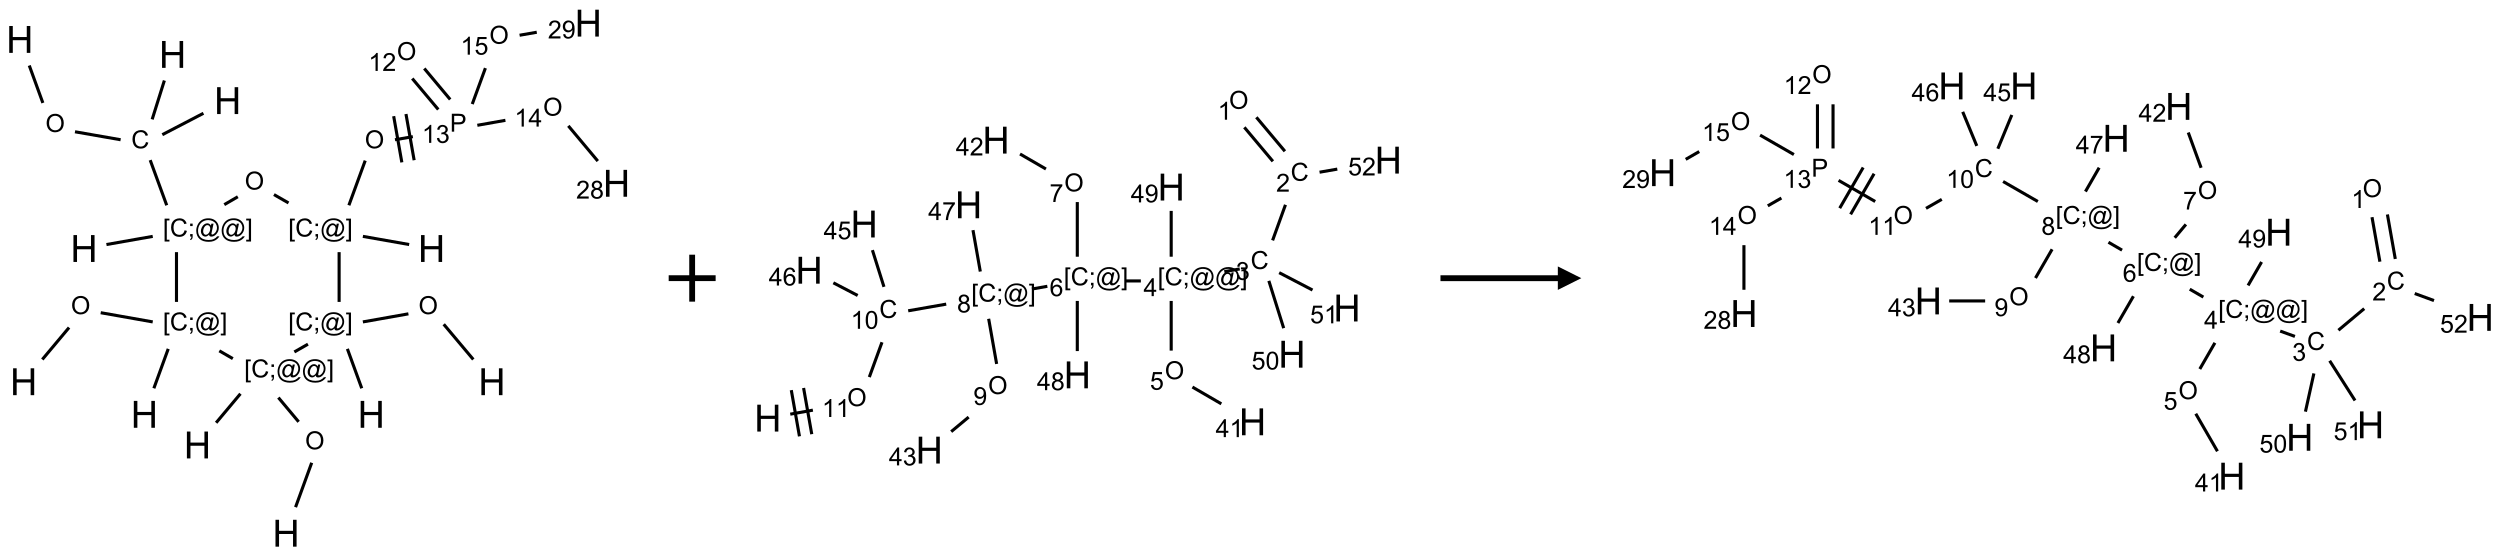 <?xml version="1.0" encoding="UTF-8"?>
<svg xmlns="http://www.w3.org/2000/svg" xmlns:xlink="http://www.w3.org/1999/xlink" width="1065" height="237" viewBox="0 0 1065 237">
<defs>
<g>
<g id="glyph-0-0">
<path d="M 2 0 L 2 -10 L 10 -10 L 10 0 Z M 2.25 -0.25 L 9.75 -0.25 L 9.75 -9.75 L 2.25 -9.75 Z M 2.25 -0.25 "/>
</g>
<g id="glyph-0-1">
<path d="M 1.281 0 L 1.281 -11.453 L 2.797 -11.453 L 2.797 -6.75 L 8.75 -6.75 L 8.75 -11.453 L 10.266 -11.453 L 10.266 0 L 8.75 0 L 8.75 -5.398 L 2.797 -5.398 L 2.797 0 Z M 1.281 0 "/>
</g>
<g id="glyph-1-0">
<path d="M 1.332 0 L 1.332 -6.668 L 6.668 -6.668 L 6.668 0 Z M 1.5 -0.168 L 6.5 -0.168 L 6.5 -6.5 L 1.5 -6.5 Z M 1.5 -0.168 "/>
</g>
<g id="glyph-1-1">
<path d="M 0.516 -3.719 C 0.516 -4.984 0.855 -5.977 1.535 -6.695 C 2.215 -7.414 3.094 -7.77 4.172 -7.77 C 4.875 -7.77 5.512 -7.602 6.078 -7.266 C 6.645 -6.93 7.074 -6.461 7.371 -5.855 C 7.668 -5.254 7.816 -4.57 7.816 -3.809 C 7.816 -3.035 7.66 -2.34 7.348 -1.73 C 7.035 -1.117 6.594 -0.656 6.02 -0.34 C 5.449 -0.027 4.828 0.129 4.168 0.129 C 3.449 0.129 2.805 -0.043 2.238 -0.391 C 1.672 -0.738 1.246 -1.211 0.953 -1.812 C 0.66 -2.414 0.516 -3.047 0.516 -3.719 Z M 1.559 -3.703 C 1.559 -2.781 1.805 -2.059 2.301 -1.527 C 2.793 -1 3.414 -0.734 4.16 -0.734 C 4.922 -0.734 5.547 -1 6.039 -1.535 C 6.531 -2.07 6.777 -2.828 6.777 -3.812 C 6.777 -4.434 6.672 -4.977 6.461 -5.441 C 6.25 -5.902 5.945 -6.262 5.539 -6.52 C 5.133 -6.773 4.68 -6.902 4.176 -6.902 C 3.461 -6.902 2.848 -6.656 2.332 -6.164 C 1.816 -5.672 1.559 -4.852 1.559 -3.703 Z M 1.559 -3.703 "/>
</g>
<g id="glyph-1-2">
<path d="M 6.27 -2.676 L 7.281 -2.422 C 7.07 -1.594 6.688 -0.961 6.137 -0.523 C 5.586 -0.086 4.914 0.129 4.121 0.129 C 3.297 0.129 2.629 -0.039 2.113 -0.371 C 1.598 -0.707 1.203 -1.191 0.934 -1.828 C 0.664 -2.465 0.531 -3.145 0.531 -3.875 C 0.531 -4.672 0.684 -5.363 0.988 -5.957 C 1.293 -6.547 1.723 -6.996 2.285 -7.305 C 2.844 -7.613 3.461 -7.766 4.137 -7.766 C 4.898 -7.766 5.543 -7.57 6.062 -7.184 C 6.582 -6.793 6.945 -6.246 7.152 -5.543 L 6.156 -5.309 C 5.98 -5.863 5.723 -6.266 5.387 -6.52 C 5.051 -6.773 4.625 -6.902 4.113 -6.902 C 3.527 -6.902 3.039 -6.762 2.645 -6.48 C 2.25 -6.199 1.973 -5.82 1.812 -5.348 C 1.652 -4.871 1.574 -4.383 1.574 -3.879 C 1.574 -3.23 1.668 -2.664 1.855 -2.18 C 2.047 -1.695 2.34 -1.332 2.738 -1.094 C 3.137 -0.855 3.57 -0.734 4.035 -0.734 C 4.602 -0.734 5.082 -0.898 5.473 -1.223 C 5.867 -1.551 6.133 -2.035 6.27 -2.676 Z M 6.27 -2.676 "/>
</g>
<g id="glyph-1-3">
<path d="M 0.723 2.121 L 0.723 -7.637 L 2.793 -7.637 L 2.793 -6.859 L 1.66 -6.859 L 1.66 1.344 L 2.793 1.344 L 2.793 2.121 Z M 0.723 2.121 "/>
</g>
<g id="glyph-1-4">
<path d="M 0.949 -4.465 L 0.949 -5.531 L 2.016 -5.531 L 2.016 -4.465 Z M 0.949 0 L 0.949 -1.066 L 2.016 -1.066 L 2.016 0 C 2.016 0.391 1.945 0.711 1.809 0.949 C 1.668 1.191 1.449 1.379 1.145 1.512 L 0.887 1.109 C 1.082 1.023 1.23 0.895 1.324 0.727 C 1.418 0.559 1.469 0.316 1.48 0 Z M 0.949 0 "/>
</g>
<g id="glyph-1-5">
<path d="M 6.047 -0.848 C 5.82 -0.59 5.57 -0.379 5.289 -0.223 C 5.008 -0.062 4.73 0.016 4.449 0.016 C 4.141 0.016 3.84 -0.074 3.547 -0.254 C 3.254 -0.434 3.02 -0.715 2.836 -1.09 C 2.652 -1.465 2.562 -1.875 2.562 -2.324 C 2.562 -2.875 2.703 -3.43 2.988 -3.98 C 3.27 -4.535 3.621 -4.953 4.043 -5.23 C 4.461 -5.508 4.871 -5.645 5.266 -5.645 C 5.566 -5.645 5.855 -5.566 6.129 -5.41 C 6.402 -5.25 6.641 -5.012 6.84 -4.688 L 7.016 -5.496 L 7.949 -5.496 L 7.199 -2 C 7.094 -1.516 7.043 -1.246 7.043 -1.191 C 7.043 -1.098 7.078 -1.02 7.148 -0.949 C 7.219 -0.883 7.305 -0.848 7.406 -0.848 C 7.59 -0.848 7.832 -0.953 8.129 -1.168 C 8.527 -1.445 8.84 -1.816 9.07 -2.285 C 9.301 -2.75 9.418 -3.234 9.418 -3.73 C 9.418 -4.309 9.27 -4.852 8.973 -5.355 C 8.676 -5.859 8.23 -6.262 7.645 -6.562 C 7.055 -6.863 6.406 -7.016 5.691 -7.016 C 4.879 -7.016 4.137 -6.824 3.465 -6.445 C 2.793 -6.066 2.273 -5.52 1.902 -4.809 C 1.535 -4.098 1.348 -3.34 1.348 -2.527 C 1.348 -1.676 1.535 -0.941 1.902 -0.328 C 2.273 0.285 2.809 0.742 3.508 1.035 C 4.207 1.328 4.984 1.473 5.832 1.473 C 6.742 1.473 7.504 1.32 8.121 1.016 C 8.734 0.711 9.195 0.34 9.5 -0.098 L 10.441 -0.098 C 10.266 0.266 9.961 0.637 9.531 1.016 C 9.102 1.395 8.59 1.695 7.996 1.914 C 7.402 2.133 6.688 2.246 5.848 2.246 C 5.078 2.246 4.367 2.145 3.715 1.949 C 3.066 1.75 2.512 1.453 2.051 1.055 C 1.594 0.656 1.25 0.199 1.016 -0.316 C 0.723 -0.973 0.578 -1.684 0.578 -2.441 C 0.578 -3.289 0.75 -4.098 1.098 -4.863 C 1.523 -5.805 2.125 -6.527 2.902 -7.027 C 3.684 -7.527 4.629 -7.777 5.738 -7.777 C 6.602 -7.777 7.375 -7.602 8.059 -7.246 C 8.746 -6.895 9.285 -6.371 9.684 -5.672 C 10.02 -5.07 10.188 -4.418 10.188 -3.715 C 10.188 -2.707 9.832 -1.812 9.125 -1.031 C 8.492 -0.328 7.801 0.02 7.051 0.02 C 6.812 0.02 6.617 -0.016 6.473 -0.09 C 6.324 -0.16 6.215 -0.266 6.145 -0.402 C 6.102 -0.488 6.066 -0.637 6.047 -0.848 Z M 3.527 -2.262 C 3.527 -1.785 3.641 -1.414 3.863 -1.152 C 4.09 -0.887 4.348 -0.754 4.641 -0.754 C 4.836 -0.754 5.039 -0.812 5.254 -0.93 C 5.469 -1.047 5.676 -1.219 5.871 -1.449 C 6.066 -1.676 6.23 -1.969 6.355 -2.32 C 6.48 -2.672 6.543 -3.027 6.543 -3.379 C 6.543 -3.852 6.426 -4.219 6.191 -4.48 C 5.957 -4.738 5.672 -4.871 5.332 -4.871 C 5.109 -4.871 4.902 -4.812 4.707 -4.699 C 4.512 -4.586 4.32 -4.406 4.137 -4.156 C 3.953 -3.906 3.805 -3.602 3.691 -3.246 C 3.582 -2.887 3.527 -2.559 3.527 -2.262 Z M 3.527 -2.262 "/>
</g>
<g id="glyph-1-6">
<path d="M 2.27 2.121 L 0.203 2.121 L 0.203 1.344 L 1.332 1.344 L 1.332 -6.859 L 0.203 -6.859 L 0.203 -7.637 L 2.27 -7.637 Z M 2.27 2.121 "/>
</g>
<g id="glyph-1-7">
<path d="M 0.824 0 L 0.824 -7.637 L 3.703 -7.637 C 4.211 -7.637 4.598 -7.609 4.863 -7.562 C 5.238 -7.5 5.555 -7.383 5.809 -7.207 C 6.062 -7.031 6.266 -6.785 6.418 -6.469 C 6.574 -6.152 6.652 -5.805 6.652 -5.426 C 6.652 -4.777 6.445 -4.227 6.031 -3.777 C 5.617 -3.328 4.871 -3.105 3.793 -3.105 L 1.832 -3.105 L 1.832 0 Z M 1.832 -4.004 L 3.809 -4.004 C 4.461 -4.004 4.922 -4.125 5.199 -4.371 C 5.473 -4.613 5.609 -4.953 5.609 -5.395 C 5.609 -5.715 5.527 -5.988 5.367 -6.215 C 5.207 -6.441 4.992 -6.594 4.73 -6.668 C 4.559 -6.711 4.246 -6.734 3.785 -6.734 L 1.832 -6.734 Z M 1.832 -4.004 "/>
</g>
<g id="glyph-1-8">
<path d="M 3.973 0 L 3.035 0 L 3.035 -5.973 C 2.809 -5.758 2.516 -5.543 2.148 -5.328 C 1.781 -5.113 1.453 -4.953 1.16 -4.844 L 1.16 -5.75 C 1.684 -5.996 2.145 -6.297 2.535 -6.645 C 2.93 -6.996 3.207 -7.336 3.371 -7.668 L 3.973 -7.668 Z M 3.973 0 "/>
</g>
<g id="glyph-1-9">
<path d="M 0.449 -2.016 L 1.387 -2.141 C 1.492 -1.609 1.676 -1.227 1.934 -0.992 C 2.191 -0.758 2.508 -0.641 2.879 -0.641 C 3.32 -0.641 3.695 -0.793 3.996 -1.098 C 4.301 -1.402 4.453 -1.781 4.453 -2.234 C 4.453 -2.664 4.312 -3.02 4.031 -3.301 C 3.75 -3.578 3.391 -3.719 2.957 -3.719 C 2.781 -3.719 2.562 -3.684 2.297 -3.613 L 2.402 -4.438 C 2.465 -4.43 2.516 -4.426 2.551 -4.426 C 2.949 -4.426 3.312 -4.531 3.629 -4.738 C 3.949 -4.949 4.109 -5.27 4.109 -5.703 C 4.109 -6.047 3.992 -6.332 3.762 -6.559 C 3.527 -6.785 3.227 -6.895 2.859 -6.895 C 2.496 -6.895 2.191 -6.781 1.949 -6.551 C 1.707 -6.324 1.547 -5.98 1.48 -5.52 L 0.543 -5.688 C 0.656 -6.316 0.918 -6.805 1.324 -7.148 C 1.73 -7.492 2.234 -7.668 2.84 -7.668 C 3.254 -7.668 3.641 -7.578 3.988 -7.398 C 4.34 -7.219 4.609 -6.977 4.793 -6.668 C 4.98 -6.359 5.074 -6.031 5.074 -5.684 C 5.074 -5.352 4.984 -5.051 4.809 -4.781 C 4.629 -4.512 4.367 -4.297 4.02 -4.137 C 4.473 -4.031 4.824 -3.816 5.074 -3.488 C 5.324 -3.16 5.449 -2.75 5.449 -2.254 C 5.449 -1.59 5.203 -1.023 4.719 -0.559 C 4.234 -0.098 3.617 0.137 2.875 0.137 C 2.203 0.137 1.648 -0.062 1.207 -0.465 C 0.762 -0.863 0.512 -1.379 0.449 -2.016 Z M 0.449 -2.016 "/>
</g>
<g id="glyph-1-10">
<path d="M 5.371 -0.902 L 5.371 0 L 0.324 0 C 0.316 -0.227 0.352 -0.441 0.434 -0.652 C 0.562 -0.996 0.766 -1.332 1.051 -1.668 C 1.332 -2 1.742 -2.387 2.277 -2.824 C 3.105 -3.504 3.668 -4.043 3.957 -4.441 C 4.25 -4.84 4.395 -5.215 4.395 -5.566 C 4.395 -5.938 4.262 -6.254 3.996 -6.508 C 3.73 -6.762 3.387 -6.891 2.957 -6.891 C 2.508 -6.891 2.145 -6.754 1.875 -6.484 C 1.605 -6.215 1.469 -5.84 1.465 -5.359 L 0.5 -5.457 C 0.566 -6.176 0.812 -6.727 1.246 -7.102 C 1.676 -7.477 2.254 -7.668 2.98 -7.668 C 3.711 -7.668 4.293 -7.465 4.719 -7.059 C 5.145 -6.652 5.359 -6.148 5.359 -5.547 C 5.359 -5.242 5.297 -4.941 5.172 -4.645 C 5.047 -4.352 4.84 -4.039 4.551 -3.715 C 4.262 -3.387 3.777 -2.938 3.105 -2.371 C 2.543 -1.898 2.18 -1.578 2.02 -1.41 C 1.859 -1.242 1.73 -1.07 1.625 -0.902 Z M 5.371 -0.902 "/>
</g>
<g id="glyph-1-11">
<path d="M 3.449 0 L 3.449 -1.828 L 0.137 -1.828 L 0.137 -2.688 L 3.621 -7.637 L 4.387 -7.637 L 4.387 -2.688 L 5.418 -2.688 L 5.418 -1.828 L 4.387 -1.828 L 4.387 0 Z M 3.449 -2.688 L 3.449 -6.129 L 1.059 -2.688 Z M 3.449 -2.688 "/>
</g>
<g id="glyph-1-12">
<path d="M 1.887 -4.141 C 1.496 -4.281 1.207 -4.484 1.02 -4.75 C 0.832 -5.016 0.738 -5.328 0.738 -5.699 C 0.738 -6.254 0.938 -6.719 1.34 -7.098 C 1.738 -7.477 2.27 -7.668 2.934 -7.668 C 3.598 -7.668 4.137 -7.473 4.543 -7.086 C 4.949 -6.699 5.152 -6.227 5.152 -5.672 C 5.152 -5.316 5.059 -5.008 4.871 -4.746 C 4.688 -4.484 4.406 -4.281 4.027 -4.141 C 4.496 -3.988 4.852 -3.742 5.098 -3.402 C 5.34 -3.062 5.465 -2.656 5.465 -2.184 C 5.465 -1.531 5.234 -0.98 4.77 -0.535 C 4.309 -0.09 3.703 0.129 2.949 0.129 C 2.195 0.129 1.586 -0.094 1.125 -0.539 C 0.664 -0.984 0.434 -1.543 0.434 -2.207 C 0.434 -2.703 0.559 -3.121 0.809 -3.457 C 1.062 -3.793 1.422 -4.02 1.887 -4.141 Z M 1.699 -5.73 C 1.699 -5.367 1.812 -5.074 2.047 -4.844 C 2.281 -4.613 2.582 -4.5 2.953 -4.5 C 3.312 -4.5 3.609 -4.613 3.84 -4.84 C 4.07 -5.066 4.188 -5.348 4.188 -5.676 C 4.188 -6.02 4.07 -6.309 3.832 -6.543 C 3.594 -6.777 3.297 -6.895 2.941 -6.895 C 2.586 -6.895 2.289 -6.781 2.051 -6.551 C 1.816 -6.324 1.699 -6.047 1.699 -5.73 Z M 1.395 -2.203 C 1.395 -1.938 1.461 -1.676 1.586 -1.426 C 1.711 -1.176 1.902 -0.984 2.152 -0.848 C 2.402 -0.711 2.672 -0.641 2.957 -0.641 C 3.406 -0.641 3.777 -0.785 4.066 -1.074 C 4.359 -1.363 4.504 -1.727 4.504 -2.172 C 4.504 -2.625 4.355 -2.996 4.055 -3.293 C 3.754 -3.586 3.379 -3.734 2.926 -3.734 C 2.484 -3.734 2.121 -3.59 1.832 -3.297 C 1.543 -3.004 1.395 -2.641 1.395 -2.203 Z M 1.395 -2.203 "/>
</g>
<g id="glyph-1-13">
<path d="M 0.441 -2 L 1.426 -2.082 C 1.5 -1.605 1.668 -1.242 1.934 -1.004 C 2.199 -0.762 2.52 -0.641 2.895 -0.641 C 3.348 -0.641 3.73 -0.812 4.043 -1.152 C 4.355 -1.492 4.512 -1.941 4.512 -2.504 C 4.512 -3.039 4.359 -3.461 4.059 -3.77 C 3.758 -4.078 3.367 -4.234 2.879 -4.234 C 2.578 -4.234 2.305 -4.164 2.062 -4.027 C 1.82 -3.891 1.629 -3.715 1.488 -3.496 L 0.609 -3.609 L 1.348 -7.531 L 5.145 -7.531 L 5.145 -6.637 L 2.098 -6.637 L 1.688 -4.582 C 2.145 -4.902 2.625 -5.062 3.129 -5.062 C 3.797 -5.062 4.359 -4.832 4.816 -4.371 C 5.277 -3.91 5.504 -3.312 5.504 -2.59 C 5.504 -1.898 5.305 -1.301 4.902 -0.797 C 4.41 -0.18 3.742 0.129 2.895 0.129 C 2.199 0.129 1.633 -0.062 1.195 -0.453 C 0.758 -0.844 0.504 -1.359 0.441 -2 Z M 0.441 -2 "/>
</g>
<g id="glyph-1-14">
<path d="M 0.582 -1.766 L 1.484 -1.848 C 1.562 -1.426 1.707 -1.117 1.922 -0.926 C 2.137 -0.734 2.414 -0.641 2.75 -0.641 C 3.039 -0.641 3.289 -0.707 3.508 -0.84 C 3.727 -0.973 3.902 -1.148 4.043 -1.367 C 4.18 -1.586 4.297 -1.887 4.391 -2.262 C 4.484 -2.637 4.531 -3.016 4.531 -3.406 C 4.531 -3.449 4.531 -3.512 4.527 -3.594 C 4.34 -3.297 4.082 -3.055 3.758 -2.867 C 3.434 -2.68 3.082 -2.59 2.703 -2.59 C 2.07 -2.59 1.535 -2.816 1.098 -3.277 C 0.66 -3.734 0.441 -4.34 0.441 -5.09 C 0.441 -5.863 0.672 -6.484 1.129 -6.957 C 1.586 -7.43 2.156 -7.668 2.844 -7.668 C 3.34 -7.668 3.793 -7.531 4.207 -7.266 C 4.617 -7 4.93 -6.617 5.145 -6.121 C 5.355 -5.629 5.465 -4.91 5.465 -3.973 C 5.465 -2.996 5.359 -2.223 5.145 -1.645 C 4.934 -1.066 4.617 -0.625 4.199 -0.324 C 3.781 -0.02 3.293 0.129 2.73 0.129 C 2.133 0.129 1.645 -0.035 1.266 -0.367 C 0.887 -0.699 0.66 -1.164 0.582 -1.766 Z M 4.422 -5.137 C 4.422 -5.676 4.277 -6.102 3.992 -6.418 C 3.707 -6.734 3.359 -6.891 2.957 -6.891 C 2.543 -6.891 2.18 -6.719 1.871 -6.379 C 1.562 -6.039 1.406 -5.598 1.406 -5.059 C 1.406 -4.57 1.555 -4.176 1.848 -3.871 C 2.141 -3.566 2.5 -3.418 2.934 -3.418 C 3.367 -3.418 3.723 -3.57 4.004 -3.871 C 4.281 -4.176 4.422 -4.598 4.422 -5.137 Z M 4.422 -5.137 "/>
</g>
<g id="glyph-1-15">
<path d="M 0.441 -3.766 C 0.441 -4.668 0.535 -5.395 0.723 -5.945 C 0.906 -6.496 1.184 -6.922 1.551 -7.219 C 1.918 -7.516 2.375 -7.668 2.934 -7.668 C 3.344 -7.668 3.703 -7.586 4.012 -7.418 C 4.32 -7.254 4.574 -7.016 4.777 -6.707 C 4.977 -6.395 5.137 -6.016 5.25 -5.57 C 5.363 -5.125 5.422 -4.523 5.422 -3.766 C 5.422 -2.871 5.328 -2.148 5.145 -1.598 C 4.961 -1.047 4.688 -0.621 4.32 -0.32 C 3.953 -0.02 3.492 0.129 2.934 0.129 C 2.195 0.129 1.617 -0.133 1.199 -0.66 C 0.695 -1.297 0.441 -2.332 0.441 -3.766 Z M 1.406 -3.766 C 1.406 -2.512 1.555 -1.68 1.848 -1.262 C 2.141 -0.848 2.5 -0.641 2.934 -0.641 C 3.363 -0.641 3.727 -0.848 4.02 -1.266 C 4.312 -1.684 4.457 -2.516 4.457 -3.766 C 4.457 -5.023 4.312 -5.859 4.02 -6.27 C 3.727 -6.684 3.359 -6.891 2.922 -6.891 C 2.492 -6.891 2.148 -6.707 1.891 -6.344 C 1.566 -5.879 1.406 -5.02 1.406 -3.766 Z M 1.406 -3.766 "/>
</g>
<g id="glyph-1-16">
<path d="M 5.309 -5.766 L 4.375 -5.691 C 4.293 -6.059 4.172 -6.328 4.02 -6.496 C 3.766 -6.762 3.453 -6.895 3.082 -6.895 C 2.785 -6.895 2.523 -6.812 2.297 -6.645 C 2 -6.43 1.77 -6.117 1.598 -5.703 C 1.43 -5.289 1.34 -4.703 1.332 -3.938 C 1.559 -4.281 1.836 -4.535 2.16 -4.703 C 2.488 -4.871 2.828 -4.953 3.188 -4.953 C 3.812 -4.953 4.344 -4.723 4.785 -4.262 C 5.223 -3.801 5.441 -3.207 5.441 -2.48 C 5.441 -2 5.34 -1.555 5.133 -1.145 C 4.926 -0.73 4.641 -0.418 4.281 -0.199 C 3.922 0.02 3.512 0.129 3.051 0.129 C 2.27 0.129 1.633 -0.156 1.141 -0.73 C 0.648 -1.305 0.402 -2.254 0.402 -3.574 C 0.402 -5.051 0.672 -6.121 1.219 -6.793 C 1.695 -7.375 2.336 -7.668 3.141 -7.668 C 3.742 -7.668 4.234 -7.5 4.617 -7.16 C 5 -6.824 5.23 -6.359 5.309 -5.766 Z M 1.48 -2.473 C 1.48 -2.152 1.547 -1.844 1.684 -1.547 C 1.82 -1.25 2.016 -1.027 2.262 -0.871 C 2.508 -0.719 2.766 -0.641 3.035 -0.641 C 3.434 -0.641 3.773 -0.801 4.059 -1.121 C 4.344 -1.441 4.484 -1.875 4.484 -2.422 C 4.484 -2.949 4.344 -3.367 4.062 -3.668 C 3.781 -3.973 3.426 -4.125 3 -4.125 C 2.578 -4.125 2.219 -3.973 1.922 -3.668 C 1.625 -3.363 1.48 -2.969 1.48 -2.473 Z M 1.48 -2.473 "/>
</g>
<g id="glyph-1-17">
<path d="M 0.504 -6.637 L 0.504 -7.535 L 5.449 -7.535 L 5.449 -6.809 C 4.961 -6.289 4.48 -5.602 4.004 -4.746 C 3.527 -3.887 3.156 -3.004 2.895 -2.098 C 2.707 -1.461 2.59 -0.762 2.535 0 L 1.574 0 C 1.582 -0.602 1.703 -1.328 1.926 -2.176 C 2.152 -3.027 2.477 -3.848 2.898 -4.637 C 3.32 -5.426 3.77 -6.094 4.246 -6.637 Z M 0.504 -6.637 "/>
</g>
</g>
</defs>
<path fill="none" stroke-width="0.033" stroke-linecap="butt" stroke-linejoin="miter" stroke="rgb(0%, 0%, 0%)" stroke-opacity="1" stroke-miterlimit="10" d="M 0.101 0.451 L 0.246 0.85 " transform="matrix(40, 0, 0, 40, 8.424, 9.854)"/>
<path fill="none" stroke-width="0.033" stroke-linecap="butt" stroke-linejoin="miter" stroke="rgb(0%, 0%, 0%)" stroke-opacity="1" stroke-miterlimit="10" d="M 0.588 1.157 L 1.074 1.242 " transform="matrix(40, 0, 0, 40, 8.424, 9.854)"/>
<path fill="none" stroke-width="0.033" stroke-linecap="butt" stroke-linejoin="miter" stroke="rgb(0%, 0%, 0%)" stroke-opacity="1" stroke-miterlimit="10" d="M 1.518 1.188 L 1.956 0.96 " transform="matrix(40, 0, 0, 40, 8.424, 9.854)"/>
<path fill="none" stroke-width="0.033" stroke-linecap="butt" stroke-linejoin="miter" stroke="rgb(0%, 0%, 0%)" stroke-opacity="1" stroke-miterlimit="10" d="M 1.41 1.025 L 1.54 0.611 " transform="matrix(40, 0, 0, 40, 8.424, 9.854)"/>
<path fill="none" stroke-width="0.033" stroke-linecap="butt" stroke-linejoin="miter" stroke="rgb(0%, 0%, 0%)" stroke-opacity="1" stroke-miterlimit="10" d="M 1.389 1.459 L 1.565 1.94 " transform="matrix(40, 0, 0, 40, 8.424, 9.854)"/>
<path fill="none" stroke-width="0.033" stroke-linecap="butt" stroke-linejoin="miter" stroke="rgb(0%, 0%, 0%)" stroke-opacity="1" stroke-miterlimit="10" d="M 1.416 2.271 L 0.923 2.358 " transform="matrix(40, 0, 0, 40, 8.424, 9.854)"/>
<path fill="none" stroke-width="0.033" stroke-linecap="butt" stroke-linejoin="miter" stroke="rgb(0%, 0%, 0%)" stroke-opacity="1" stroke-miterlimit="10" d="M 2.178 1.933 L 2.322 1.849 " transform="matrix(40, 0, 0, 40, 8.424, 9.854)"/>
<path fill="none" stroke-width="0.033" stroke-linecap="butt" stroke-linejoin="miter" stroke="rgb(0%, 0%, 0%)" stroke-opacity="1" stroke-miterlimit="10" d="M 2.707 1.826 L 2.862 1.915 " transform="matrix(40, 0, 0, 40, 8.424, 9.854)"/>
<path fill="none" stroke-width="0.033" stroke-linecap="butt" stroke-linejoin="miter" stroke="rgb(0%, 0%, 0%)" stroke-opacity="1" stroke-miterlimit="10" d="M 3.654 2.271 L 4.147 2.358 " transform="matrix(40, 0, 0, 40, 8.424, 9.854)"/>
<path fill="none" stroke-width="0.033" stroke-linecap="butt" stroke-linejoin="miter" stroke="rgb(0%, 0%, 0%)" stroke-opacity="1" stroke-miterlimit="10" d="M 3.505 1.94 L 3.679 1.464 " transform="matrix(40, 0, 0, 40, 8.424, 9.854)"/>
<path fill="none" stroke-width="0.033" stroke-linecap="butt" stroke-linejoin="miter" stroke="rgb(0%, 0%, 0%)" stroke-opacity="1" stroke-miterlimit="10" d="M 3.996 1.242 L 4.186 1.209 " transform="matrix(40, 0, 0, 40, 8.424, 9.854)"/>
<path fill="none" stroke-width="0.033" stroke-linecap="butt" stroke-linejoin="miter" stroke="rgb(0%, 0%, 0%)" stroke-opacity="1" stroke-miterlimit="10" d="M 4.2 1.46 L 4.113 0.968 " transform="matrix(40, 0, 0, 40, 8.424, 9.854)"/>
<path fill="none" stroke-width="0.033" stroke-linecap="butt" stroke-linejoin="miter" stroke="rgb(0%, 0%, 0%)" stroke-opacity="1" stroke-miterlimit="10" d="M 4.069 1.483 L 3.982 0.991 " transform="matrix(40, 0, 0, 40, 8.424, 9.854)"/>
<path fill="none" stroke-width="0.033" stroke-linecap="butt" stroke-linejoin="miter" stroke="rgb(0%, 0%, 0%)" stroke-opacity="1" stroke-miterlimit="10" d="M 4.584 0.813 L 4.308 0.483 " transform="matrix(40, 0, 0, 40, 8.424, 9.854)"/>
<path fill="none" stroke-width="0.033" stroke-linecap="butt" stroke-linejoin="miter" stroke="rgb(0%, 0%, 0%)" stroke-opacity="1" stroke-miterlimit="10" d="M 4.457 0.92 L 4.18 0.59 " transform="matrix(40, 0, 0, 40, 8.424, 9.854)"/>
<path fill="none" stroke-width="0.033" stroke-linecap="butt" stroke-linejoin="miter" stroke="rgb(0%, 0%, 0%)" stroke-opacity="1" stroke-miterlimit="10" d="M 4.873 1.088 L 5.172 1.035 " transform="matrix(40, 0, 0, 40, 8.424, 9.854)"/>
<path fill="none" stroke-width="0.033" stroke-linecap="butt" stroke-linejoin="miter" stroke="rgb(0%, 0%, 0%)" stroke-opacity="1" stroke-miterlimit="10" d="M 5.842 1.094 L 6.156 1.469 " transform="matrix(40, 0, 0, 40, 8.424, 9.854)"/>
<path fill="none" stroke-width="0.033" stroke-linecap="butt" stroke-linejoin="miter" stroke="rgb(0%, 0%, 0%)" stroke-opacity="1" stroke-miterlimit="10" d="M 4.819 0.862 L 4.959 0.479 " transform="matrix(40, 0, 0, 40, 8.424, 9.854)"/>
<path fill="none" stroke-width="0.033" stroke-linecap="butt" stroke-linejoin="miter" stroke="rgb(0%, 0%, 0%)" stroke-opacity="1" stroke-miterlimit="10" d="M 5.323 0.129 L 5.506 0.097 " transform="matrix(40, 0, 0, 40, 8.424, 9.854)"/>
<path fill="none" stroke-width="0.033" stroke-linecap="butt" stroke-linejoin="miter" stroke="rgb(0%, 0%, 0%)" stroke-opacity="1" stroke-miterlimit="10" d="M 3.401 2.439 L 3.401 2.969 " transform="matrix(40, 0, 0, 40, 8.424, 9.854)"/>
<path fill="none" stroke-width="0.033" stroke-linecap="butt" stroke-linejoin="miter" stroke="rgb(0%, 0%, 0%)" stroke-opacity="1" stroke-miterlimit="10" d="M 3.489 3.469 L 3.642 3.889 " transform="matrix(40, 0, 0, 40, 8.424, 9.854)"/>
<path fill="none" stroke-width="0.033" stroke-linecap="butt" stroke-linejoin="miter" stroke="rgb(0%, 0%, 0%)" stroke-opacity="1" stroke-miterlimit="10" d="M 3.654 3.182 L 4.139 3.096 " transform="matrix(40, 0, 0, 40, 8.424, 9.854)"/>
<path fill="none" stroke-width="0.033" stroke-linecap="butt" stroke-linejoin="miter" stroke="rgb(0%, 0%, 0%)" stroke-opacity="1" stroke-miterlimit="10" d="M 4.515 3.207 L 4.83 3.582 " transform="matrix(40, 0, 0, 40, 8.424, 9.854)"/>
<path fill="none" stroke-width="0.033" stroke-linecap="butt" stroke-linejoin="miter" stroke="rgb(0%, 0%, 0%)" stroke-opacity="1" stroke-miterlimit="10" d="M 3.069 3.419 L 2.924 3.502 " transform="matrix(40, 0, 0, 40, 8.424, 9.854)"/>
<path fill="none" stroke-width="0.033" stroke-linecap="butt" stroke-linejoin="miter" stroke="rgb(0%, 0%, 0%)" stroke-opacity="1" stroke-miterlimit="10" d="M 2.35 3.947 L 2.091 4.256 " transform="matrix(40, 0, 0, 40, 8.424, 9.854)"/>
<path fill="none" stroke-width="0.033" stroke-linecap="butt" stroke-linejoin="miter" stroke="rgb(0%, 0%, 0%)" stroke-opacity="1" stroke-miterlimit="10" d="M 2.754 3.988 L 2.97 4.246 " transform="matrix(40, 0, 0, 40, 8.424, 9.854)"/>
<path fill="none" stroke-width="0.033" stroke-linecap="butt" stroke-linejoin="miter" stroke="rgb(0%, 0%, 0%)" stroke-opacity="1" stroke-miterlimit="10" d="M 3.109 4.682 L 2.937 5.155 " transform="matrix(40, 0, 0, 40, 8.424, 9.854)"/>
<path fill="none" stroke-width="0.033" stroke-linecap="butt" stroke-linejoin="miter" stroke="rgb(0%, 0%, 0%)" stroke-opacity="1" stroke-miterlimit="10" d="M 2.269 3.573 L 2.125 3.49 " transform="matrix(40, 0, 0, 40, 8.424, 9.854)"/>
<path fill="none" stroke-width="0.033" stroke-linecap="butt" stroke-linejoin="miter" stroke="rgb(0%, 0%, 0%)" stroke-opacity="1" stroke-miterlimit="10" d="M 1.669 2.969 L 1.669 2.439 " transform="matrix(40, 0, 0, 40, 8.424, 9.854)"/>
<path fill="none" stroke-width="0.033" stroke-linecap="butt" stroke-linejoin="miter" stroke="rgb(0%, 0%, 0%)" stroke-opacity="1" stroke-miterlimit="10" d="M 1.581 3.469 L 1.428 3.889 " transform="matrix(40, 0, 0, 40, 8.424, 9.854)"/>
<path fill="none" stroke-width="0.033" stroke-linecap="butt" stroke-linejoin="miter" stroke="rgb(0%, 0%, 0%)" stroke-opacity="1" stroke-miterlimit="10" d="M 1.416 3.182 L 0.862 3.084 " transform="matrix(40, 0, 0, 40, 8.424, 9.854)"/>
<path fill="none" stroke-width="0.033" stroke-linecap="butt" stroke-linejoin="miter" stroke="rgb(0%, 0%, 0%)" stroke-opacity="1" stroke-miterlimit="10" d="M 0.525 3.242 L 0.24 3.582 " transform="matrix(40, 0, 0, 40, 8.424, 9.854)"/>
<g fill="rgb(0%, 0%, 0%)" fill-opacity="1">
<use xlink:href="#glyph-0-1" x="2.652" y="22.527"/>
</g>
<g fill="rgb(0%, 0%, 0%)" fill-opacity="1">
<use xlink:href="#glyph-1-1" x="19.352" y="56.234"/>
</g>
<g fill="rgb(0%, 0%, 0%)" fill-opacity="1">
<use xlink:href="#glyph-1-2" x="55.902" y="63.18"/>
</g>
<g fill="rgb(0%, 0%, 0%)" fill-opacity="1">
<use xlink:href="#glyph-0-1" x="91.203" y="48.59"/>
</g>
<g fill="rgb(0%, 0%, 0%)" fill-opacity="1">
<use xlink:href="#glyph-0-1" x="67.754" y="28.91"/>
</g>
<g fill="rgb(0%, 0%, 0%)" fill-opacity="1">
<use xlink:href="#glyph-1-3" x="69.391" y="100.773"/>
<use xlink:href="#glyph-1-2" x="72.354" y="100.773"/>
<use xlink:href="#glyph-1-4" x="80.057" y="100.773"/>
<use xlink:href="#glyph-1-5" x="83.021" y="100.773"/>
<use xlink:href="#glyph-1-5" x="93.849" y="100.773"/>
<use xlink:href="#glyph-1-6" x="104.677" y="100.773"/>
</g>
<g fill="rgb(0%, 0%, 0%)" fill-opacity="1">
<use xlink:href="#glyph-0-1" x="30.012" y="111.594"/>
</g>
<g fill="rgb(0%, 0%, 0%)" fill-opacity="1">
<use xlink:href="#glyph-1-1" x="104.242" y="80.77"/>
</g>
<g fill="rgb(0%, 0%, 0%)" fill-opacity="1">
<use xlink:href="#glyph-1-3" x="122.793" y="100.773"/>
<use xlink:href="#glyph-1-2" x="125.757" y="100.773"/>
<use xlink:href="#glyph-1-4" x="133.46" y="100.773"/>
<use xlink:href="#glyph-1-5" x="136.423" y="100.773"/>
<use xlink:href="#glyph-1-6" x="147.251" y="100.773"/>
</g>
<g fill="rgb(0%, 0%, 0%)" fill-opacity="1">
<use xlink:href="#glyph-0-1" x="178.078" y="111.594"/>
</g>
<g fill="rgb(0%, 0%, 0%)" fill-opacity="1">
<use xlink:href="#glyph-1-1" x="155.387" y="63.184"/>
</g>
<g fill="rgb(0%, 0%, 0%)" fill-opacity="1">
<use xlink:href="#glyph-1-7" x="191.648" y="56.098"/>
</g>
<g fill="rgb(0%, 0%, 0%)" fill-opacity="1">
<use xlink:href="#glyph-1-8" x="179.754" y="60.867"/>
<use xlink:href="#glyph-1-9" x="185.686" y="60.867"/>
</g>
<g fill="rgb(0%, 0%, 0%)" fill-opacity="1">
<use xlink:href="#glyph-1-1" x="169.066" y="25.594"/>
</g>
<g fill="rgb(0%, 0%, 0%)" fill-opacity="1">
<use xlink:href="#glyph-1-8" x="156.945" y="30.227"/>
<use xlink:href="#glyph-1-10" x="162.878" y="30.227"/>
</g>
<g fill="rgb(0%, 0%, 0%)" fill-opacity="1">
<use xlink:href="#glyph-1-1" x="231.348" y="49.289"/>
</g>
<g fill="rgb(0%, 0%, 0%)" fill-opacity="1">
<use xlink:href="#glyph-1-8" x="219.18" y="53.922"/>
<use xlink:href="#glyph-1-11" x="225.112" y="53.922"/>
</g>
<g fill="rgb(0%, 0%, 0%)" fill-opacity="1">
<use xlink:href="#glyph-0-1" x="256.863" y="83.812"/>
</g>
<g fill="rgb(0%, 0%, 0%)" fill-opacity="1">
<use xlink:href="#glyph-1-10" x="245.418" y="84.602"/>
<use xlink:href="#glyph-1-12" x="251.35" y="84.602"/>
</g>
<g fill="rgb(0%, 0%, 0%)" fill-opacity="1">
<use xlink:href="#glyph-1-1" x="208.461" y="18.648"/>
</g>
<g fill="rgb(0%, 0%, 0%)" fill-opacity="1">
<use xlink:href="#glyph-1-8" x="196.203" y="23.281"/>
<use xlink:href="#glyph-1-13" x="202.135" y="23.281"/>
</g>
<g fill="rgb(0%, 0%, 0%)" fill-opacity="1">
<use xlink:href="#glyph-0-1" x="244.832" y="15.582"/>
</g>
<g fill="rgb(0%, 0%, 0%)" fill-opacity="1">
<use xlink:href="#glyph-1-10" x="233.387" y="16.375"/>
<use xlink:href="#glyph-1-14" x="239.319" y="16.375"/>
</g>
<g fill="rgb(0%, 0%, 0%)" fill-opacity="1">
<use xlink:href="#glyph-1-3" x="122.793" y="140.773"/>
<use xlink:href="#glyph-1-2" x="125.757" y="140.773"/>
<use xlink:href="#glyph-1-4" x="133.46" y="140.773"/>
<use xlink:href="#glyph-1-5" x="136.423" y="140.773"/>
<use xlink:href="#glyph-1-6" x="147.251" y="140.773"/>
</g>
<g fill="rgb(0%, 0%, 0%)" fill-opacity="1">
<use xlink:href="#glyph-0-1" x="152.367" y="182.234"/>
</g>
<g fill="rgb(0%, 0%, 0%)" fill-opacity="1">
<use xlink:href="#glyph-1-1" x="178.273" y="133.824"/>
</g>
<g fill="rgb(0%, 0%, 0%)" fill-opacity="1">
<use xlink:href="#glyph-0-1" x="203.793" y="168.344"/>
</g>
<g fill="rgb(0%, 0%, 0%)" fill-opacity="1">
<use xlink:href="#glyph-1-3" x="104.031" y="160.773"/>
<use xlink:href="#glyph-1-2" x="106.995" y="160.773"/>
<use xlink:href="#glyph-1-4" x="114.698" y="160.773"/>
<use xlink:href="#glyph-1-5" x="117.661" y="160.773"/>
<use xlink:href="#glyph-1-5" x="128.49" y="160.773"/>
<use xlink:href="#glyph-1-6" x="139.318" y="160.773"/>
</g>
<g fill="rgb(0%, 0%, 0%)" fill-opacity="1">
<use xlink:href="#glyph-0-1" x="78.336" y="195.289"/>
</g>
<g fill="rgb(0%, 0%, 0%)" fill-opacity="1">
<use xlink:href="#glyph-1-1" x="129.953" y="191.41"/>
</g>
<g fill="rgb(0%, 0%, 0%)" fill-opacity="1">
<use xlink:href="#glyph-0-1" x="116.078" y="232.879"/>
</g>
<g fill="rgb(0%, 0%, 0%)" fill-opacity="1">
<use xlink:href="#glyph-1-3" x="69.391" y="140.773"/>
<use xlink:href="#glyph-1-2" x="72.354" y="140.773"/>
<use xlink:href="#glyph-1-4" x="80.057" y="140.773"/>
<use xlink:href="#glyph-1-5" x="83.021" y="140.773"/>
<use xlink:href="#glyph-1-6" x="93.849" y="140.773"/>
</g>
<g fill="rgb(0%, 0%, 0%)" fill-opacity="1">
<use xlink:href="#glyph-0-1" x="55.723" y="182.234"/>
</g>
<g fill="rgb(0%, 0%, 0%)" fill-opacity="1">
<use xlink:href="#glyph-1-1" x="30.207" y="133.824"/>
</g>
<g fill="rgb(0%, 0%, 0%)" fill-opacity="1">
<use xlink:href="#glyph-0-1" x="4.301" y="168.344"/>
</g>
<path fill="none" stroke-width="0.062" stroke-linecap="butt" stroke-linejoin="miter" stroke="rgb(0%, 0%, 0%)" stroke-opacity="1" stroke-miterlimit="10" d="M 0 0 L 0.5 0 M 0.25 -0.25 L 0.25 0.25 " transform="matrix(40, 0, 0, 40, 284.861, 118.5)"/>
<path fill="none" stroke-width="0.033" stroke-linecap="butt" stroke-linejoin="miter" stroke="rgb(0%, 0%, 0%)" stroke-opacity="1" stroke-miterlimit="10" d="M 0.239 3.298 L 0.48 3.255 " transform="matrix(40, 0, 0, 40, 327.088, 44.52)"/>
<path fill="none" stroke-width="0.033" stroke-linecap="butt" stroke-linejoin="miter" stroke="rgb(0%, 0%, 0%)" stroke-opacity="1" stroke-miterlimit="10" d="M 0.468 3.511 L 0.381 3.019 " transform="matrix(40, 0, 0, 40, 327.088, 44.52)"/>
<path fill="none" stroke-width="0.033" stroke-linecap="butt" stroke-linejoin="miter" stroke="rgb(0%, 0%, 0%)" stroke-opacity="1" stroke-miterlimit="10" d="M 0.337 3.534 L 0.25 3.042 " transform="matrix(40, 0, 0, 40, 327.088, 44.52)"/>
<path fill="none" stroke-width="0.033" stroke-linecap="butt" stroke-linejoin="miter" stroke="rgb(0%, 0%, 0%)" stroke-opacity="1" stroke-miterlimit="10" d="M 1.081 2.903 L 1.216 2.532 " transform="matrix(40, 0, 0, 40, 327.088, 44.52)"/>
<path fill="none" stroke-width="0.033" stroke-linecap="butt" stroke-linejoin="miter" stroke="rgb(0%, 0%, 0%)" stroke-opacity="1" stroke-miterlimit="10" d="M 1.495 2.197 L 1.9 2.126 " transform="matrix(40, 0, 0, 40, 327.088, 44.52)"/>
<path fill="none" stroke-width="0.033" stroke-linecap="butt" stroke-linejoin="miter" stroke="rgb(0%, 0%, 0%)" stroke-opacity="1" stroke-miterlimit="10" d="M 2.813 1.965 L 2.977 1.936 " transform="matrix(40, 0, 0, 40, 327.088, 44.52)"/>
<path fill="none" stroke-width="0.033" stroke-linecap="butt" stroke-linejoin="miter" stroke="rgb(0%, 0%, 0%)" stroke-opacity="1" stroke-miterlimit="10" d="M 3.806 1.879 L 3.973 1.879 " transform="matrix(40, 0, 0, 40, 327.088, 44.52)"/>
<path fill="none" stroke-width="0.033" stroke-linecap="butt" stroke-linejoin="miter" stroke="rgb(0%, 0%, 0%)" stroke-opacity="1" stroke-miterlimit="10" d="M 4.862 1.78 L 5.026 1.751 " transform="matrix(40, 0, 0, 40, 327.088, 44.52)"/>
<path fill="none" stroke-width="0.033" stroke-linecap="butt" stroke-linejoin="miter" stroke="rgb(0%, 0%, 0%)" stroke-opacity="1" stroke-miterlimit="10" d="M 5.376 1.447 L 5.513 1.068 " transform="matrix(40, 0, 0, 40, 327.088, 44.52)"/>
<path fill="none" stroke-width="0.033" stroke-linecap="butt" stroke-linejoin="miter" stroke="rgb(0%, 0%, 0%)" stroke-opacity="1" stroke-miterlimit="10" d="M 5.507 0.498 L 5.203 0.136 " transform="matrix(40, 0, 0, 40, 327.088, 44.52)"/>
<path fill="none" stroke-width="0.033" stroke-linecap="butt" stroke-linejoin="miter" stroke="rgb(0%, 0%, 0%)" stroke-opacity="1" stroke-miterlimit="10" d="M 5.379 0.605 L 5.075 0.243 " transform="matrix(40, 0, 0, 40, 327.088, 44.52)"/>
<path fill="none" stroke-width="0.033" stroke-linecap="butt" stroke-linejoin="miter" stroke="rgb(0%, 0%, 0%)" stroke-opacity="1" stroke-miterlimit="10" d="M 5.876 0.721 L 6.065 0.688 " transform="matrix(40, 0, 0, 40, 327.088, 44.52)"/>
<path fill="none" stroke-width="0.033" stroke-linecap="butt" stroke-linejoin="miter" stroke="rgb(0%, 0%, 0%)" stroke-opacity="1" stroke-miterlimit="10" d="M 5.336 1.878 L 5.494 2.382 " transform="matrix(40, 0, 0, 40, 327.088, 44.52)"/>
<path fill="none" stroke-width="0.033" stroke-linecap="butt" stroke-linejoin="miter" stroke="rgb(0%, 0%, 0%)" stroke-opacity="1" stroke-miterlimit="10" d="M 5.446 1.791 L 5.801 1.976 " transform="matrix(40, 0, 0, 40, 327.088, 44.52)"/>
<path fill="none" stroke-width="0.033" stroke-linecap="butt" stroke-linejoin="miter" stroke="rgb(0%, 0%, 0%)" stroke-opacity="1" stroke-miterlimit="10" d="M 4.296 2.092 L 4.296 2.621 " transform="matrix(40, 0, 0, 40, 327.088, 44.52)"/>
<path fill="none" stroke-width="0.033" stroke-linecap="butt" stroke-linejoin="miter" stroke="rgb(0%, 0%, 0%)" stroke-opacity="1" stroke-miterlimit="10" d="M 4.522 3.009 L 4.83 3.188 " transform="matrix(40, 0, 0, 40, 327.088, 44.52)"/>
<path fill="none" stroke-width="0.033" stroke-linecap="butt" stroke-linejoin="miter" stroke="rgb(0%, 0%, 0%)" stroke-opacity="1" stroke-miterlimit="10" d="M 4.296 1.621 L 4.296 1.133 " transform="matrix(40, 0, 0, 40, 327.088, 44.52)"/>
<path fill="none" stroke-width="0.033" stroke-linecap="butt" stroke-linejoin="miter" stroke="rgb(0%, 0%, 0%)" stroke-opacity="1" stroke-miterlimit="10" d="M 3.296 1.621 L 3.296 1.039 " transform="matrix(40, 0, 0, 40, 327.088, 44.52)"/>
<path fill="none" stroke-width="0.033" stroke-linecap="butt" stroke-linejoin="miter" stroke="rgb(0%, 0%, 0%)" stroke-opacity="1" stroke-miterlimit="10" d="M 2.962 0.687 L 2.686 0.527 " transform="matrix(40, 0, 0, 40, 327.088, 44.52)"/>
<path fill="none" stroke-width="0.033" stroke-linecap="butt" stroke-linejoin="miter" stroke="rgb(0%, 0%, 0%)" stroke-opacity="1" stroke-miterlimit="10" d="M 3.296 2.092 L 3.296 2.626 " transform="matrix(40, 0, 0, 40, 327.088, 44.52)"/>
<path fill="none" stroke-width="0.033" stroke-linecap="butt" stroke-linejoin="miter" stroke="rgb(0%, 0%, 0%)" stroke-opacity="1" stroke-miterlimit="10" d="M 2.352 2.282 L 2.437 2.763 " transform="matrix(40, 0, 0, 40, 327.088, 44.52)"/>
<path fill="none" stroke-width="0.033" stroke-linecap="butt" stroke-linejoin="miter" stroke="rgb(0%, 0%, 0%)" stroke-opacity="1" stroke-miterlimit="10" d="M 2.139 3.329 L 1.953 3.484 " transform="matrix(40, 0, 0, 40, 327.088, 44.52)"/>
<path fill="none" stroke-width="0.033" stroke-linecap="butt" stroke-linejoin="miter" stroke="rgb(0%, 0%, 0%)" stroke-opacity="1" stroke-miterlimit="10" d="M 2.263 1.779 L 2.185 1.338 " transform="matrix(40, 0, 0, 40, 327.088, 44.52)"/>
<path fill="none" stroke-width="0.033" stroke-linecap="butt" stroke-linejoin="miter" stroke="rgb(0%, 0%, 0%)" stroke-opacity="1" stroke-miterlimit="10" d="M 1.237 1.942 L 1.114 1.551 " transform="matrix(40, 0, 0, 40, 327.088, 44.52)"/>
<path fill="none" stroke-width="0.033" stroke-linecap="butt" stroke-linejoin="miter" stroke="rgb(0%, 0%, 0%)" stroke-opacity="1" stroke-miterlimit="10" d="M 0.957 2.034 L 0.698 1.899 " transform="matrix(40, 0, 0, 40, 327.088, 44.52)"/>
<g fill="rgb(0%, 0%, 0%)" fill-opacity="1">
<use xlink:href="#glyph-0-1" x="321.316" y="183.848"/>
</g>
<g fill="rgb(0%, 0%, 0%)" fill-opacity="1">
<use xlink:href="#glyph-1-1" x="360.902" y="173.023"/>
</g>
<g fill="rgb(0%, 0%, 0%)" fill-opacity="1">
<use xlink:href="#glyph-1-8" x="350.176" y="177.656"/>
<use xlink:href="#glyph-1-8" x="356.108" y="177.656"/>
</g>
<g fill="rgb(0%, 0%, 0%)" fill-opacity="1">
<use xlink:href="#glyph-1-2" x="374.566" y="135.43"/>
</g>
<g fill="rgb(0%, 0%, 0%)" fill-opacity="1">
<use xlink:href="#glyph-1-8" x="362.41" y="140.066"/>
<use xlink:href="#glyph-1-15" x="368.342" y="140.066"/>
</g>
<g fill="rgb(0%, 0%, 0%)" fill-opacity="1">
<use xlink:href="#glyph-1-3" x="413.766" y="128.492"/>
<use xlink:href="#glyph-1-2" x="416.729" y="128.492"/>
<use xlink:href="#glyph-1-4" x="424.432" y="128.492"/>
<use xlink:href="#glyph-1-5" x="427.396" y="128.492"/>
<use xlink:href="#glyph-1-6" x="438.224" y="128.492"/>
</g>
<g fill="rgb(0%, 0%, 0%)" fill-opacity="1">
<use xlink:href="#glyph-1-12" x="407.695" y="133.121"/>
</g>
<g fill="rgb(0%, 0%, 0%)" fill-opacity="1">
<use xlink:href="#glyph-1-3" x="453.156" y="121.547"/>
<use xlink:href="#glyph-1-2" x="456.12" y="121.547"/>
<use xlink:href="#glyph-1-4" x="463.823" y="121.547"/>
<use xlink:href="#glyph-1-5" x="466.786" y="121.547"/>
<use xlink:href="#glyph-1-6" x="477.615" y="121.547"/>
</g>
<g fill="rgb(0%, 0%, 0%)" fill-opacity="1">
<use xlink:href="#glyph-1-16" x="447.105" y="126.176"/>
</g>
<g fill="rgb(0%, 0%, 0%)" fill-opacity="1">
<use xlink:href="#glyph-1-3" x="493.156" y="121.547"/>
<use xlink:href="#glyph-1-2" x="496.12" y="121.547"/>
<use xlink:href="#glyph-1-4" x="503.823" y="121.547"/>
<use xlink:href="#glyph-1-5" x="506.786" y="121.547"/>
<use xlink:href="#glyph-1-5" x="517.615" y="121.547"/>
<use xlink:href="#glyph-1-6" x="528.443" y="121.547"/>
</g>
<g fill="rgb(0%, 0%, 0%)" fill-opacity="1">
<use xlink:href="#glyph-1-11" x="487.133" y="126.145"/>
</g>
<g fill="rgb(0%, 0%, 0%)" fill-opacity="1">
<use xlink:href="#glyph-1-2" x="532.746" y="114.594"/>
</g>
<g fill="rgb(0%, 0%, 0%)" fill-opacity="1">
<use xlink:href="#glyph-1-9" x="526.492" y="119.23"/>
</g>
<g fill="rgb(0%, 0%, 0%)" fill-opacity="1">
<use xlink:href="#glyph-1-2" x="549.801" y="77.008"/>
</g>
<g fill="rgb(0%, 0%, 0%)" fill-opacity="1">
<use xlink:href="#glyph-1-10" x="543.629" y="81.641"/>
</g>
<g fill="rgb(0%, 0%, 0%)" fill-opacity="1">
<use xlink:href="#glyph-1-1" x="523.555" y="46.367"/>
</g>
<g fill="rgb(0%, 0%, 0%)" fill-opacity="1">
<use xlink:href="#glyph-1-8" x="518.758" y="51"/>
</g>
<g fill="rgb(0%, 0%, 0%)" fill-opacity="1">
<use xlink:href="#glyph-0-1" x="585.637" y="73.941"/>
</g>
<g fill="rgb(0%, 0%, 0%)" fill-opacity="1">
<use xlink:href="#glyph-1-13" x="574.281" y="74.734"/>
<use xlink:href="#glyph-1-10" x="580.214" y="74.734"/>
</g>
<g fill="rgb(0%, 0%, 0%)" fill-opacity="1">
<use xlink:href="#glyph-0-1" x="544.594" y="156.625"/>
</g>
<g fill="rgb(0%, 0%, 0%)" fill-opacity="1">
<use xlink:href="#glyph-1-13" x="533.184" y="157.418"/>
<use xlink:href="#glyph-1-15" x="539.116" y="157.418"/>
</g>
<g fill="rgb(0%, 0%, 0%)" fill-opacity="1">
<use xlink:href="#glyph-0-1" x="568.047" y="136.945"/>
</g>
<g fill="rgb(0%, 0%, 0%)" fill-opacity="1">
<use xlink:href="#glyph-1-13" x="558.086" y="137.738"/>
<use xlink:href="#glyph-1-8" x="564.018" y="137.738"/>
</g>
<g fill="rgb(0%, 0%, 0%)" fill-opacity="1">
<use xlink:href="#glyph-1-1" x="496.191" y="161.543"/>
</g>
<g fill="rgb(0%, 0%, 0%)" fill-opacity="1">
<use xlink:href="#glyph-1-13" x="489.867" y="166.043"/>
</g>
<g fill="rgb(0%, 0%, 0%)" fill-opacity="1">
<use xlink:href="#glyph-0-1" x="527.812" y="185.422"/>
</g>
<g fill="rgb(0%, 0%, 0%)" fill-opacity="1">
<use xlink:href="#glyph-1-11" x="517.855" y="186.215"/>
<use xlink:href="#glyph-1-8" x="523.788" y="186.215"/>
</g>
<g fill="rgb(0%, 0%, 0%)" fill-opacity="1">
<use xlink:href="#glyph-0-1" x="493.172" y="85.422"/>
</g>
<g fill="rgb(0%, 0%, 0%)" fill-opacity="1">
<use xlink:href="#glyph-1-11" x="481.723" y="86.215"/>
<use xlink:href="#glyph-1-14" x="487.655" y="86.215"/>
</g>
<g fill="rgb(0%, 0%, 0%)" fill-opacity="1">
<use xlink:href="#glyph-1-1" x="453.367" y="81.543"/>
</g>
<g fill="rgb(0%, 0%, 0%)" fill-opacity="1">
<use xlink:href="#glyph-1-17" x="447.102" y="86.047"/>
</g>
<g fill="rgb(0%, 0%, 0%)" fill-opacity="1">
<use xlink:href="#glyph-0-1" x="418.531" y="65.422"/>
</g>
<g fill="rgb(0%, 0%, 0%)" fill-opacity="1">
<use xlink:href="#glyph-1-11" x="407.176" y="66.215"/>
<use xlink:href="#glyph-1-10" x="413.108" y="66.215"/>
</g>
<g fill="rgb(0%, 0%, 0%)" fill-opacity="1">
<use xlink:href="#glyph-0-1" x="453.172" y="165.422"/>
</g>
<g fill="rgb(0%, 0%, 0%)" fill-opacity="1">
<use xlink:href="#glyph-1-11" x="441.723" y="166.215"/>
<use xlink:href="#glyph-1-12" x="447.655" y="166.215"/>
</g>
<g fill="rgb(0%, 0%, 0%)" fill-opacity="1">
<use xlink:href="#glyph-1-1" x="420.922" y="167.883"/>
</g>
<g fill="rgb(0%, 0%, 0%)" fill-opacity="1">
<use xlink:href="#glyph-1-14" x="414.637" y="172.516"/>
</g>
<g fill="rgb(0%, 0%, 0%)" fill-opacity="1">
<use xlink:href="#glyph-0-1" x="390.086" y="197.473"/>
</g>
<g fill="rgb(0%, 0%, 0%)" fill-opacity="1">
<use xlink:href="#glyph-1-11" x="378.652" y="198.266"/>
<use xlink:href="#glyph-1-9" x="384.585" y="198.266"/>
</g>
<g fill="rgb(0%, 0%, 0%)" fill-opacity="1">
<use xlink:href="#glyph-0-1" x="406.836" y="92.977"/>
</g>
<g fill="rgb(0%, 0%, 0%)" fill-opacity="1">
<use xlink:href="#glyph-1-11" x="395.402" y="93.738"/>
<use xlink:href="#glyph-1-17" x="401.335" y="93.738"/>
</g>
<g fill="rgb(0%, 0%, 0%)" fill-opacity="1">
<use xlink:href="#glyph-0-1" x="362.359" y="101.164"/>
</g>
<g fill="rgb(0%, 0%, 0%)" fill-opacity="1">
<use xlink:href="#glyph-1-11" x="350.871" y="101.926"/>
<use xlink:href="#glyph-1-13" x="356.803" y="101.926"/>
</g>
<g fill="rgb(0%, 0%, 0%)" fill-opacity="1">
<use xlink:href="#glyph-0-1" x="338.906" y="120.844"/>
</g>
<g fill="rgb(0%, 0%, 0%)" fill-opacity="1">
<use xlink:href="#glyph-1-11" x="327.48" y="121.637"/>
<use xlink:href="#glyph-1-16" x="333.413" y="121.637"/>
</g>
<path fill-rule="nonzero" fill="rgb(0%, 0%, 0%)" fill-opacity="1" d="M 613.637 119.75 L 663.637 119.75 L 663.637 123.5 L 673.637 118.5 L 663.637 113.5 L 663.637 117.25 L 613.637 117.25 "/>
<path fill="none" stroke-width="0.033" stroke-linecap="butt" stroke-linejoin="miter" stroke="rgb(0%, 0%, 0%)" stroke-opacity="1" stroke-miterlimit="10" d="M 7.555 1.474 L 7.639 1.948 " transform="matrix(40, 0, 0, 40, 708.275, 33.561)"/>
<path fill="none" stroke-width="0.033" stroke-linecap="butt" stroke-linejoin="miter" stroke="rgb(0%, 0%, 0%)" stroke-opacity="1" stroke-miterlimit="10" d="M 7.719 1.445 L 7.803 1.919 " transform="matrix(40, 0, 0, 40, 708.275, 33.561)"/>
<path fill="none" stroke-width="0.033" stroke-linecap="butt" stroke-linejoin="miter" stroke="rgb(0%, 0%, 0%)" stroke-opacity="1" stroke-miterlimit="10" d="M 7.472 2.448 L 7.197 2.678 " transform="matrix(40, 0, 0, 40, 708.275, 33.561)"/>
<path fill="none" stroke-width="0.033" stroke-linecap="butt" stroke-linejoin="miter" stroke="rgb(0%, 0%, 0%)" stroke-opacity="1" stroke-miterlimit="10" d="M 6.734 2.744 L 6.577 2.687 " transform="matrix(40, 0, 0, 40, 708.275, 33.561)"/>
<path fill="none" stroke-width="0.033" stroke-linecap="butt" stroke-linejoin="miter" stroke="rgb(0%, 0%, 0%)" stroke-opacity="1" stroke-miterlimit="10" d="M 5.882 2.812 L 5.721 3.091 " transform="matrix(40, 0, 0, 40, 708.275, 33.561)"/>
<path fill="none" stroke-width="0.033" stroke-linecap="butt" stroke-linejoin="miter" stroke="rgb(0%, 0%, 0%)" stroke-opacity="1" stroke-miterlimit="10" d="M 5.678 3.567 L 5.909 3.967 " transform="matrix(40, 0, 0, 40, 708.275, 33.561)"/>
<path fill="none" stroke-width="0.033" stroke-linecap="butt" stroke-linejoin="miter" stroke="rgb(0%, 0%, 0%)" stroke-opacity="1" stroke-miterlimit="10" d="M 5.759 2.325 L 5.614 2.241 " transform="matrix(40, 0, 0, 40, 708.275, 33.561)"/>
<path fill="none" stroke-width="0.033" stroke-linecap="butt" stroke-linejoin="miter" stroke="rgb(0%, 0%, 0%)" stroke-opacity="1" stroke-miterlimit="10" d="M 5.454 1.693 L 5.573 1.551 " transform="matrix(40, 0, 0, 40, 708.275, 33.561)"/>
<path fill="none" stroke-width="0.033" stroke-linecap="butt" stroke-linejoin="miter" stroke="rgb(0%, 0%, 0%)" stroke-opacity="1" stroke-miterlimit="10" d="M 5.735 0.948 L 5.598 0.572 " transform="matrix(40, 0, 0, 40, 708.275, 33.561)"/>
<path fill="none" stroke-width="0.033" stroke-linecap="butt" stroke-linejoin="miter" stroke="rgb(0%, 0%, 0%)" stroke-opacity="1" stroke-miterlimit="10" d="M 4.893 1.825 L 4.748 1.741 " transform="matrix(40, 0, 0, 40, 708.275, 33.561)"/>
<path fill="none" stroke-width="0.033" stroke-linecap="butt" stroke-linejoin="miter" stroke="rgb(0%, 0%, 0%)" stroke-opacity="1" stroke-miterlimit="10" d="M 4.148 1.816 L 3.971 2.122 " transform="matrix(40, 0, 0, 40, 708.275, 33.561)"/>
<path fill="none" stroke-width="0.033" stroke-linecap="butt" stroke-linejoin="miter" stroke="rgb(0%, 0%, 0%)" stroke-opacity="1" stroke-miterlimit="10" d="M 3.435 2.366 L 3.052 2.366 " transform="matrix(40, 0, 0, 40, 708.275, 33.561)"/>
<path fill="none" stroke-width="0.033" stroke-linecap="butt" stroke-linejoin="miter" stroke="rgb(0%, 0%, 0%)" stroke-opacity="1" stroke-miterlimit="10" d="M 3.996 1.307 L 3.626 1.094 " transform="matrix(40, 0, 0, 40, 708.275, 33.561)"/>
<path fill="none" stroke-width="0.033" stroke-linecap="butt" stroke-linejoin="miter" stroke="rgb(0%, 0%, 0%)" stroke-opacity="1" stroke-miterlimit="10" d="M 2.973 1.284 L 2.805 1.38 " transform="matrix(40, 0, 0, 40, 708.275, 33.561)"/>
<path fill="none" stroke-width="0.033" stroke-linecap="butt" stroke-linejoin="miter" stroke="rgb(0%, 0%, 0%)" stroke-opacity="1" stroke-miterlimit="10" d="M 2.264 1.307 L 1.874 1.082 " transform="matrix(40, 0, 0, 40, 708.275, 33.561)"/>
<path fill="none" stroke-width="0.033" stroke-linecap="butt" stroke-linejoin="miter" stroke="rgb(0%, 0%, 0%)" stroke-opacity="1" stroke-miterlimit="10" d="M 2.136 0.945 L 1.886 1.378 " transform="matrix(40, 0, 0, 40, 708.275, 33.561)"/>
<path fill="none" stroke-width="0.033" stroke-linecap="butt" stroke-linejoin="miter" stroke="rgb(0%, 0%, 0%)" stroke-opacity="1" stroke-miterlimit="10" d="M 2.252 1.011 L 2.002 1.444 " transform="matrix(40, 0, 0, 40, 708.275, 33.561)"/>
<path fill="none" stroke-width="0.033" stroke-linecap="butt" stroke-linejoin="miter" stroke="rgb(0%, 0%, 0%)" stroke-opacity="1" stroke-miterlimit="10" d="M 1.815 0.742 L 1.815 0.272 " transform="matrix(40, 0, 0, 40, 708.275, 33.561)"/>
<path fill="none" stroke-width="0.033" stroke-linecap="butt" stroke-linejoin="miter" stroke="rgb(0%, 0%, 0%)" stroke-opacity="1" stroke-miterlimit="10" d="M 1.649 0.742 L 1.649 0.272 " transform="matrix(40, 0, 0, 40, 708.275, 33.561)"/>
<path fill="none" stroke-width="0.033" stroke-linecap="butt" stroke-linejoin="miter" stroke="rgb(0%, 0%, 0%)" stroke-opacity="1" stroke-miterlimit="10" d="M 1.265 1.27 L 1.12 1.353 " transform="matrix(40, 0, 0, 40, 708.275, 33.561)"/>
<path fill="none" stroke-width="0.033" stroke-linecap="butt" stroke-linejoin="miter" stroke="rgb(0%, 0%, 0%)" stroke-opacity="1" stroke-miterlimit="10" d="M 0.866 1.772 L 0.866 2.247 " transform="matrix(40, 0, 0, 40, 708.275, 33.561)"/>
<path fill="none" stroke-width="0.033" stroke-linecap="butt" stroke-linejoin="miter" stroke="rgb(0%, 0%, 0%)" stroke-opacity="1" stroke-miterlimit="10" d="M 1.398 0.807 L 1.038 0.6 " transform="matrix(40, 0, 0, 40, 708.275, 33.561)"/>
<path fill="none" stroke-width="0.033" stroke-linecap="butt" stroke-linejoin="miter" stroke="rgb(0%, 0%, 0%)" stroke-opacity="1" stroke-miterlimit="10" d="M 0.39 0.775 L 0.246 0.858 " transform="matrix(40, 0, 0, 40, 708.275, 33.561)"/>
<path fill="none" stroke-width="0.033" stroke-linecap="butt" stroke-linejoin="miter" stroke="rgb(0%, 0%, 0%)" stroke-opacity="1" stroke-miterlimit="10" d="M 3.57 0.745 L 3.719 0.385 " transform="matrix(40, 0, 0, 40, 708.275, 33.561)"/>
<path fill="none" stroke-width="0.033" stroke-linecap="butt" stroke-linejoin="miter" stroke="rgb(0%, 0%, 0%)" stroke-opacity="1" stroke-miterlimit="10" d="M 3.346 0.715 L 3.196 0.352 " transform="matrix(40, 0, 0, 40, 708.275, 33.561)"/>
<path fill="none" stroke-width="0.033" stroke-linecap="butt" stroke-linejoin="miter" stroke="rgb(0%, 0%, 0%)" stroke-opacity="1" stroke-miterlimit="10" d="M 4.503 1.201 L 4.649 0.947 " transform="matrix(40, 0, 0, 40, 708.275, 33.561)"/>
<path fill="none" stroke-width="0.033" stroke-linecap="butt" stroke-linejoin="miter" stroke="rgb(0%, 0%, 0%)" stroke-opacity="1" stroke-miterlimit="10" d="M 5.014 2.316 L 4.849 2.601 " transform="matrix(40, 0, 0, 40, 708.275, 33.561)"/>
<path fill="none" stroke-width="0.033" stroke-linecap="butt" stroke-linejoin="miter" stroke="rgb(0%, 0%, 0%)" stroke-opacity="1" stroke-miterlimit="10" d="M 6.235 2.201 L 6.379 1.951 " transform="matrix(40, 0, 0, 40, 708.275, 33.561)"/>
<path fill="none" stroke-width="0.033" stroke-linecap="butt" stroke-linejoin="miter" stroke="rgb(0%, 0%, 0%)" stroke-opacity="1" stroke-miterlimit="10" d="M 6.936 3.138 L 6.846 3.545 " transform="matrix(40, 0, 0, 40, 708.275, 33.561)"/>
<path fill="none" stroke-width="0.033" stroke-linecap="butt" stroke-linejoin="miter" stroke="rgb(0%, 0%, 0%)" stroke-opacity="1" stroke-miterlimit="10" d="M 7.104 3.003 L 7.374 3.426 " transform="matrix(40, 0, 0, 40, 708.275, 33.561)"/>
<path fill="none" stroke-width="0.033" stroke-linecap="butt" stroke-linejoin="miter" stroke="rgb(0%, 0%, 0%)" stroke-opacity="1" stroke-miterlimit="10" d="M 8.01 2.287 L 8.215 2.362 " transform="matrix(40, 0, 0, 40, 708.275, 33.561)"/>
<g fill="rgb(0%, 0%, 0%)" fill-opacity="1">
<use xlink:href="#glyph-1-1" x="1006.469" y="83.984"/>
</g>
<g fill="rgb(0%, 0%, 0%)" fill-opacity="1">
<use xlink:href="#glyph-1-8" x="1001.676" y="88.617"/>
</g>
<g fill="rgb(0%, 0%, 0%)" fill-opacity="1">
<use xlink:href="#glyph-1-2" x="1016.773" y="123.375"/>
</g>
<g fill="rgb(0%, 0%, 0%)" fill-opacity="1">
<use xlink:href="#glyph-1-10" x="1010.602" y="128.012"/>
</g>
<g fill="rgb(0%, 0%, 0%)" fill-opacity="1">
<use xlink:href="#glyph-1-2" x="982.758" y="149.086"/>
</g>
<g fill="rgb(0%, 0%, 0%)" fill-opacity="1">
<use xlink:href="#glyph-1-9" x="976.508" y="153.723"/>
</g>
<g fill="rgb(0%, 0%, 0%)" fill-opacity="1">
<use xlink:href="#glyph-1-3" x="944.973" y="135.414"/>
<use xlink:href="#glyph-1-2" x="947.936" y="135.414"/>
<use xlink:href="#glyph-1-4" x="955.639" y="135.414"/>
<use xlink:href="#glyph-1-5" x="958.603" y="135.414"/>
<use xlink:href="#glyph-1-5" x="969.431" y="135.414"/>
<use xlink:href="#glyph-1-6" x="980.259" y="135.414"/>
</g>
<g fill="rgb(0%, 0%, 0%)" fill-opacity="1">
<use xlink:href="#glyph-1-11" x="938.949" y="140.012"/>
</g>
<g fill="rgb(0%, 0%, 0%)" fill-opacity="1">
<use xlink:href="#glyph-1-1" x="928.008" y="170.051"/>
</g>
<g fill="rgb(0%, 0%, 0%)" fill-opacity="1">
<use xlink:href="#glyph-1-13" x="921.684" y="174.551"/>
</g>
<g fill="rgb(0%, 0%, 0%)" fill-opacity="1">
<use xlink:href="#glyph-0-1" x="944.988" y="208.57"/>
</g>
<g fill="rgb(0%, 0%, 0%)" fill-opacity="1">
<use xlink:href="#glyph-1-11" x="935.031" y="209.363"/>
<use xlink:href="#glyph-1-8" x="940.964" y="209.363"/>
</g>
<g fill="rgb(0%, 0%, 0%)" fill-opacity="1">
<use xlink:href="#glyph-1-3" x="910.332" y="115.414"/>
<use xlink:href="#glyph-1-2" x="913.296" y="115.414"/>
<use xlink:href="#glyph-1-4" x="920.999" y="115.414"/>
<use xlink:href="#glyph-1-5" x="923.962" y="115.414"/>
<use xlink:href="#glyph-1-6" x="934.79" y="115.414"/>
</g>
<g fill="rgb(0%, 0%, 0%)" fill-opacity="1">
<use xlink:href="#glyph-1-16" x="904.281" y="120.043"/>
</g>
<g fill="rgb(0%, 0%, 0%)" fill-opacity="1">
<use xlink:href="#glyph-1-1" x="936.258" y="84.766"/>
</g>
<g fill="rgb(0%, 0%, 0%)" fill-opacity="1">
<use xlink:href="#glyph-1-17" x="929.988" y="89.27"/>
</g>
<g fill="rgb(0%, 0%, 0%)" fill-opacity="1">
<use xlink:href="#glyph-0-1" x="922.379" y="51.059"/>
</g>
<g fill="rgb(0%, 0%, 0%)" fill-opacity="1">
<use xlink:href="#glyph-1-11" x="911.023" y="51.852"/>
<use xlink:href="#glyph-1-10" x="916.956" y="51.852"/>
</g>
<g fill="rgb(0%, 0%, 0%)" fill-opacity="1">
<use xlink:href="#glyph-1-3" x="875.691" y="95.414"/>
<use xlink:href="#glyph-1-2" x="878.655" y="95.414"/>
<use xlink:href="#glyph-1-4" x="886.358" y="95.414"/>
<use xlink:href="#glyph-1-5" x="889.322" y="95.414"/>
<use xlink:href="#glyph-1-6" x="900.15" y="95.414"/>
</g>
<g fill="rgb(0%, 0%, 0%)" fill-opacity="1">
<use xlink:href="#glyph-1-12" x="869.621" y="100.043"/>
</g>
<g fill="rgb(0%, 0%, 0%)" fill-opacity="1">
<use xlink:href="#glyph-1-1" x="855.902" y="130.051"/>
</g>
<g fill="rgb(0%, 0%, 0%)" fill-opacity="1">
<use xlink:href="#glyph-1-14" x="849.621" y="134.684"/>
</g>
<g fill="rgb(0%, 0%, 0%)" fill-opacity="1">
<use xlink:href="#glyph-0-1" x="815.707" y="133.93"/>
</g>
<g fill="rgb(0%, 0%, 0%)" fill-opacity="1">
<use xlink:href="#glyph-1-11" x="804.273" y="134.723"/>
<use xlink:href="#glyph-1-9" x="810.206" y="134.723"/>
</g>
<g fill="rgb(0%, 0%, 0%)" fill-opacity="1">
<use xlink:href="#glyph-1-2" x="841.246" y="75.406"/>
</g>
<g fill="rgb(0%, 0%, 0%)" fill-opacity="1">
<use xlink:href="#glyph-1-8" x="829.09" y="80.043"/>
<use xlink:href="#glyph-1-15" x="835.022" y="80.043"/>
</g>
<g fill="rgb(0%, 0%, 0%)" fill-opacity="1">
<use xlink:href="#glyph-1-1" x="806.621" y="95.41"/>
</g>
<g fill="rgb(0%, 0%, 0%)" fill-opacity="1">
<use xlink:href="#glyph-1-8" x="795.895" y="100.043"/>
<use xlink:href="#glyph-1-8" x="801.827" y="100.043"/>
</g>
<g fill="rgb(0%, 0%, 0%)" fill-opacity="1">
<use xlink:href="#glyph-1-7" x="771.672" y="75.273"/>
</g>
<g fill="rgb(0%, 0%, 0%)" fill-opacity="1">
<use xlink:href="#glyph-1-8" x="759.781" y="80.043"/>
<use xlink:href="#glyph-1-9" x="765.714" y="80.043"/>
</g>
<g fill="rgb(0%, 0%, 0%)" fill-opacity="1">
<use xlink:href="#glyph-1-1" x="771.98" y="35.41"/>
</g>
<g fill="rgb(0%, 0%, 0%)" fill-opacity="1">
<use xlink:href="#glyph-1-8" x="759.859" y="40.043"/>
<use xlink:href="#glyph-1-10" x="765.792" y="40.043"/>
</g>
<g fill="rgb(0%, 0%, 0%)" fill-opacity="1">
<use xlink:href="#glyph-1-1" x="740.164" y="95.41"/>
</g>
<g fill="rgb(0%, 0%, 0%)" fill-opacity="1">
<use xlink:href="#glyph-1-8" x="727.992" y="100.043"/>
<use xlink:href="#glyph-1-11" x="733.924" y="100.043"/>
</g>
<g fill="rgb(0%, 0%, 0%)" fill-opacity="1">
<use xlink:href="#glyph-0-1" x="737.145" y="139.289"/>
</g>
<g fill="rgb(0%, 0%, 0%)" fill-opacity="1">
<use xlink:href="#glyph-1-10" x="725.695" y="140.082"/>
<use xlink:href="#glyph-1-12" x="731.628" y="140.082"/>
</g>
<g fill="rgb(0%, 0%, 0%)" fill-opacity="1">
<use xlink:href="#glyph-1-1" x="737.34" y="55.41"/>
</g>
<g fill="rgb(0%, 0%, 0%)" fill-opacity="1">
<use xlink:href="#glyph-1-8" x="725.082" y="60.043"/>
<use xlink:href="#glyph-1-13" x="731.014" y="60.043"/>
</g>
<g fill="rgb(0%, 0%, 0%)" fill-opacity="1">
<use xlink:href="#glyph-0-1" x="702.504" y="79.289"/>
</g>
<g fill="rgb(0%, 0%, 0%)" fill-opacity="1">
<use xlink:href="#glyph-1-10" x="691.055" y="80.082"/>
<use xlink:href="#glyph-1-14" x="696.987" y="80.082"/>
</g>
<g fill="rgb(0%, 0%, 0%)" fill-opacity="1">
<use xlink:href="#glyph-0-1" x="856.375" y="42.332"/>
</g>
<g fill="rgb(0%, 0%, 0%)" fill-opacity="1">
<use xlink:href="#glyph-1-11" x="844.883" y="43.094"/>
<use xlink:href="#glyph-1-13" x="850.815" y="43.094"/>
</g>
<g fill="rgb(0%, 0%, 0%)" fill-opacity="1">
<use xlink:href="#glyph-0-1" x="825.758" y="42.332"/>
</g>
<g fill="rgb(0%, 0%, 0%)" fill-opacity="1">
<use xlink:href="#glyph-1-11" x="814.332" y="43.125"/>
<use xlink:href="#glyph-1-16" x="820.264" y="43.125"/>
</g>
<g fill="rgb(0%, 0%, 0%)" fill-opacity="1">
<use xlink:href="#glyph-0-1" x="895.707" y="64.648"/>
</g>
<g fill="rgb(0%, 0%, 0%)" fill-opacity="1">
<use xlink:href="#glyph-1-11" x="884.273" y="65.406"/>
<use xlink:href="#glyph-1-17" x="890.206" y="65.406"/>
</g>
<g fill="rgb(0%, 0%, 0%)" fill-opacity="1">
<use xlink:href="#glyph-0-1" x="890.348" y="153.93"/>
</g>
<g fill="rgb(0%, 0%, 0%)" fill-opacity="1">
<use xlink:href="#glyph-1-11" x="878.898" y="154.723"/>
<use xlink:href="#glyph-1-12" x="884.831" y="154.723"/>
</g>
<g fill="rgb(0%, 0%, 0%)" fill-opacity="1">
<use xlink:href="#glyph-0-1" x="964.988" y="104.648"/>
</g>
<g fill="rgb(0%, 0%, 0%)" fill-opacity="1">
<use xlink:href="#glyph-1-11" x="953.539" y="105.438"/>
<use xlink:href="#glyph-1-14" x="959.471" y="105.438"/>
</g>
<g fill="rgb(0%, 0%, 0%)" fill-opacity="1">
<use xlink:href="#glyph-0-1" x="973.922" y="192.02"/>
</g>
<g fill="rgb(0%, 0%, 0%)" fill-opacity="1">
<use xlink:href="#glyph-1-13" x="962.512" y="192.812"/>
<use xlink:href="#glyph-1-15" x="968.444" y="192.812"/>
</g>
<g fill="rgb(0%, 0%, 0%)" fill-opacity="1">
<use xlink:href="#glyph-0-1" x="1004.07" y="186.703"/>
</g>
<g fill="rgb(0%, 0%, 0%)" fill-opacity="1">
<use xlink:href="#glyph-1-13" x="994.109" y="187.496"/>
<use xlink:href="#glyph-1-8" x="1000.042" y="187.496"/>
</g>
<g fill="rgb(0%, 0%, 0%)" fill-opacity="1">
<use xlink:href="#glyph-0-1" x="1050.809" y="140.938"/>
</g>
<g fill="rgb(0%, 0%, 0%)" fill-opacity="1">
<use xlink:href="#glyph-1-13" x="1039.449" y="141.73"/>
<use xlink:href="#glyph-1-10" x="1045.382" y="141.73"/>
</g>
</svg>
